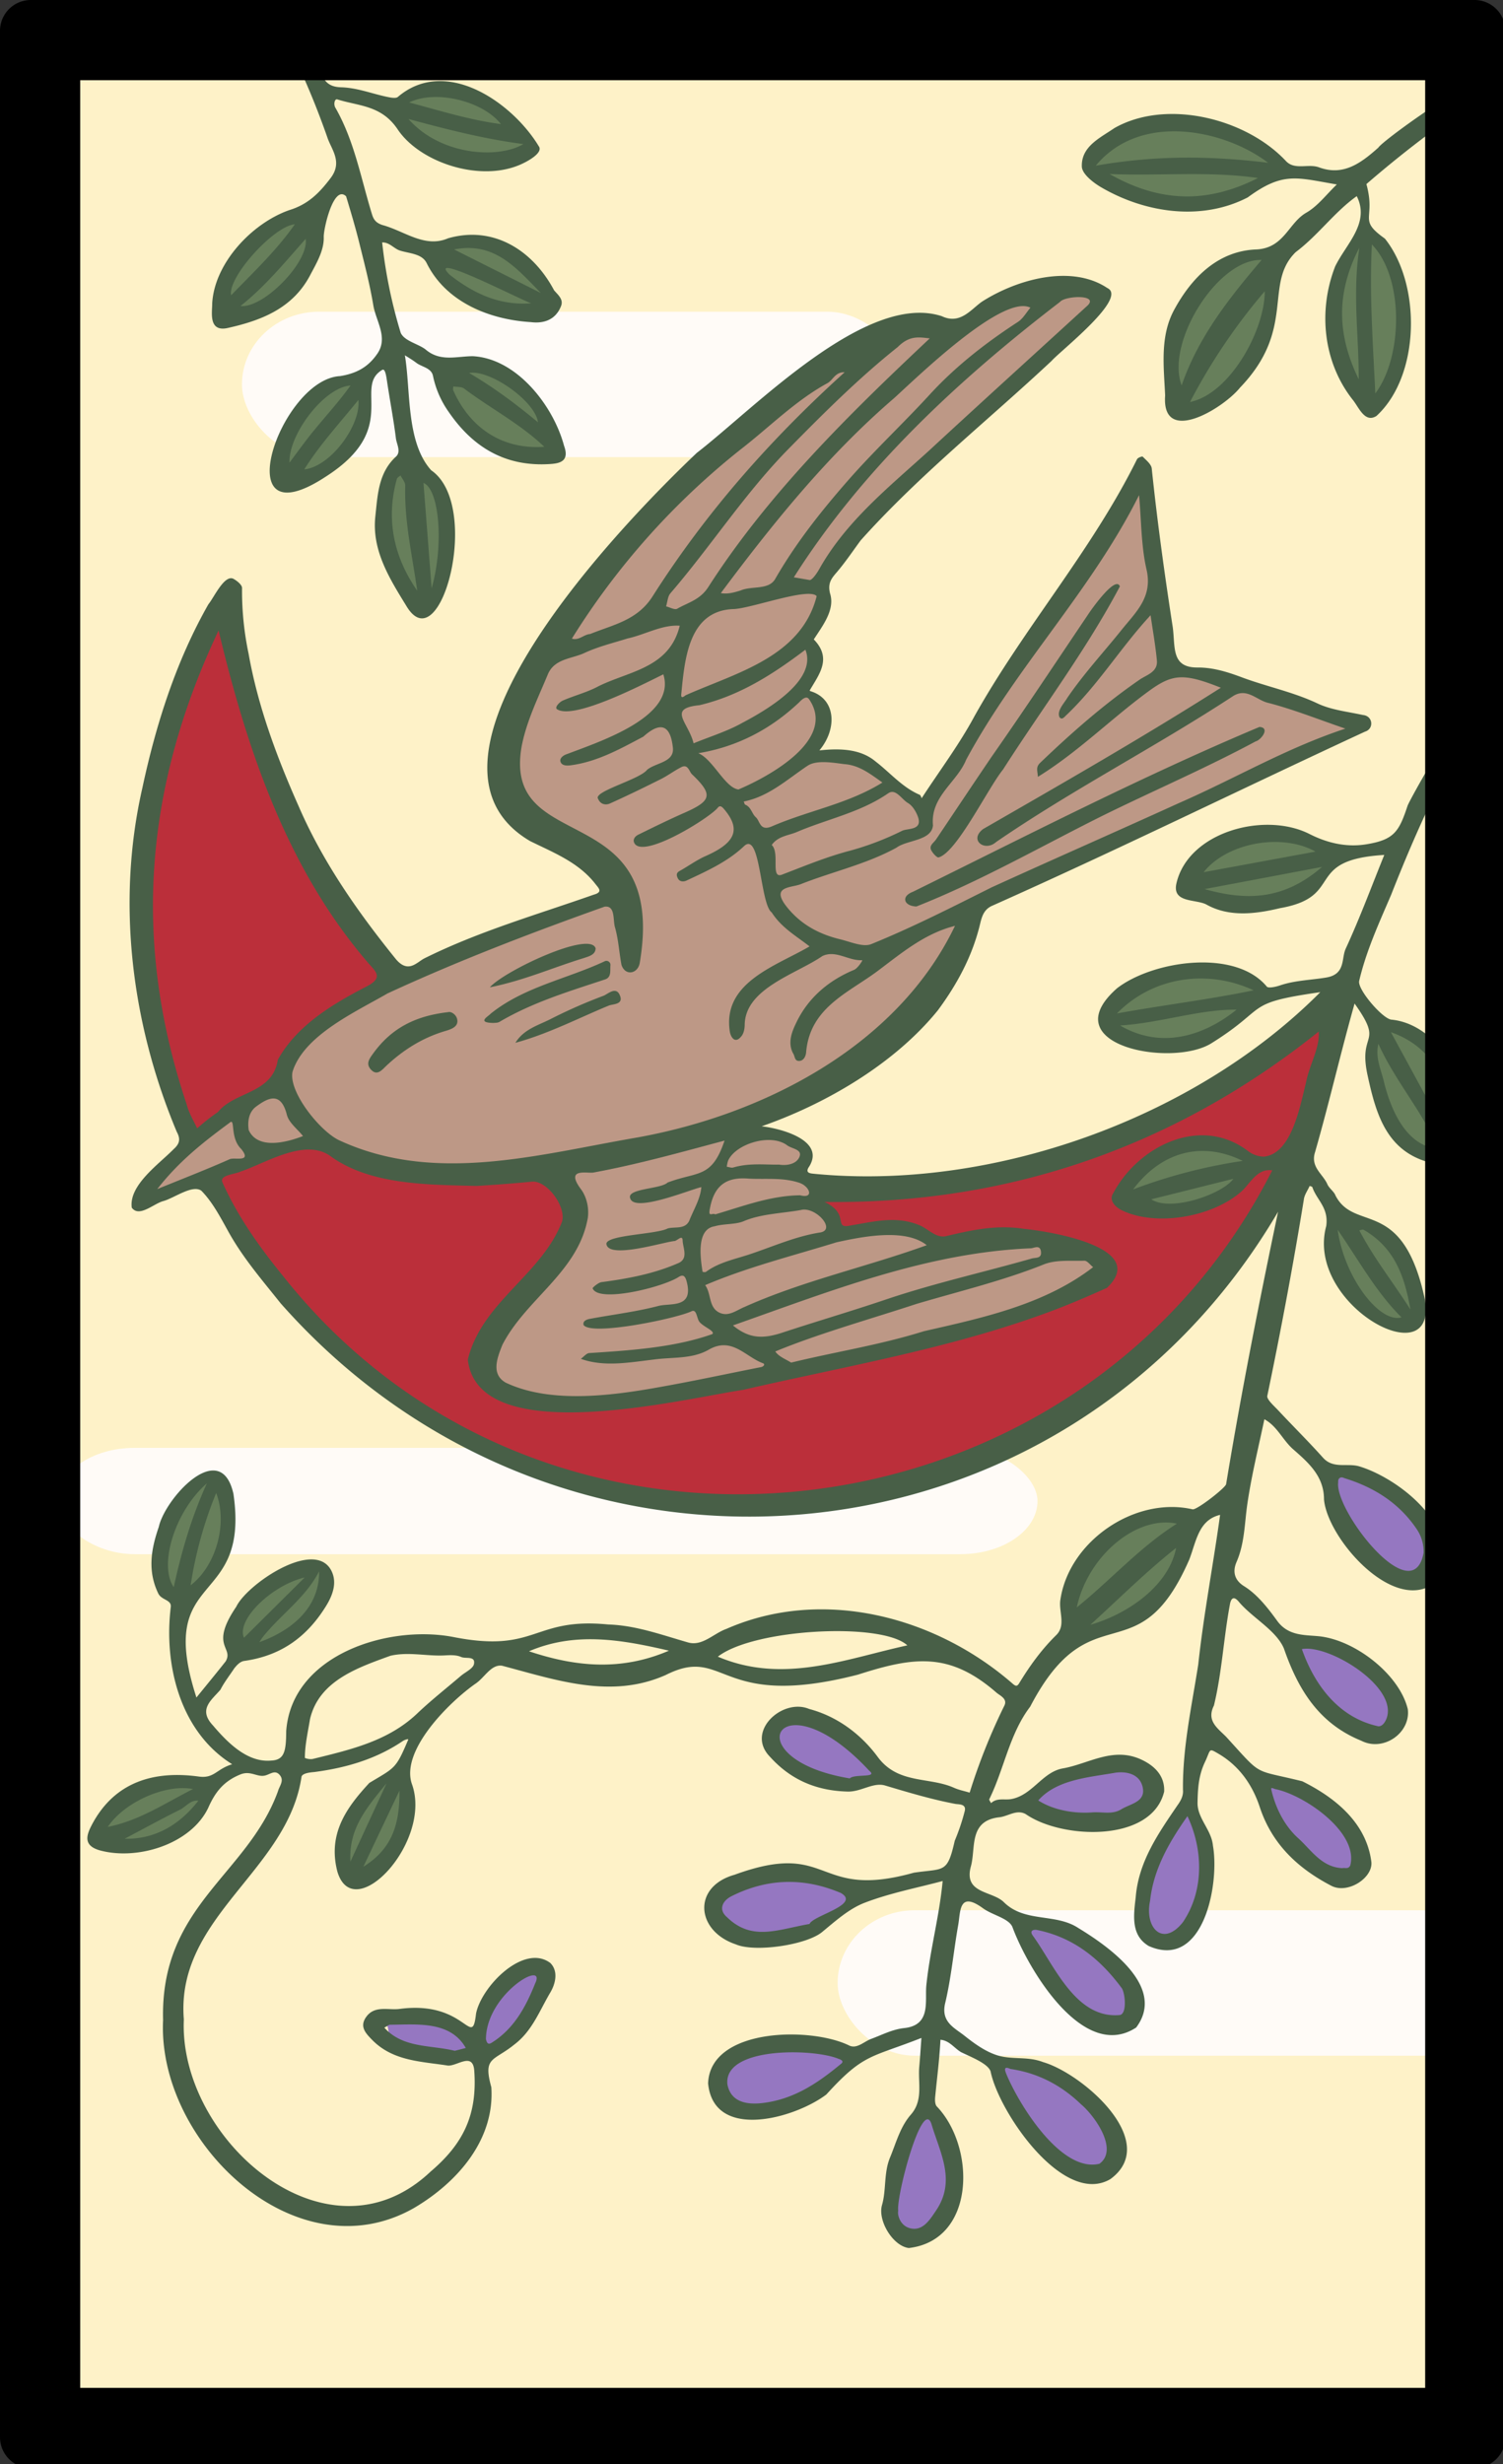 <svg xmlns="http://www.w3.org/2000/svg" width="976" height="1600" viewBox="0 0 258.233 423.333"><rect x="0" y="0" width="258.233" height="423.333" fill="#333333" stroke="none"/><defs><clipPath id="a"><path d="M960 22v1556a6 6 0 0 1-6 6H22a6 6 0 0 1-6-6V22a6 6 0 0 1 6-6h932a6 6 0 0 1 6 6z" style="fill:none"/></clipPath></defs><g transform="translate(-13.758 489.101)"><path d="M960 22v1556a6 6 0 0 1-6 6H22a6 6 0 0 1-6-6V22a6 6 0 0 1 6-6h932a6 6 0 0 1 6 6z" style="fill:#f4f3ef" transform="translate(13.758 -489.101) scale(.265)" data-name="Paper Backing"/><rect style="fill:#fef2c8;fill-opacity:1;stroke-width:4.365;stroke-linejoin:round;paint-order:markers fill stroke" width="258.233" height="423.333" x="13.758" y="-489.101" rx="6.615" ry="6.615"/><rect style="fill:#fffbf7;fill-opacity:1;stroke-width:2.502;stroke-linejoin:round;paint-order:markers fill stroke" width="113.769" height="24.985" x="55.33" y="-435.55" rx="13.229" ry="13.229"/><rect style="fill:#fffbf7;fill-opacity:1;stroke-width:2.502;stroke-linejoin:round;paint-order:markers fill stroke" width="113.769" height="24.985" x="157.673" y="-160.933" rx="13.229" ry="13.229"/><rect style="fill:#fffbf7;fill-opacity:1;stroke-width:2.602;stroke-linejoin:round;paint-order:markers fill stroke" width="168.365" height="18.265" x="23.65" y="-240.37" rx="13.229" ry="13.229"/><g clip-path="url(#a)" transform="translate(13.758 -489.101) scale(.265)" data-name="Wikipedia Cropped"><path d="M464.09 973.3c-83.29-.8-161.25-35.26-223.74-83.86-19.84-14.68-127.83-119.93-89.92-132.5 19.45-5.18 46.78-25.66 67.11-10 24.37 17.14 61.28 17.07 91 17.82 23.94-2 61.73-10.32 59.53 28.35-31.12 58-122.33 113.65 8.43 118.49 45.78 1.8 509.33-86.19 274.32-112-59 13.9-48.79-12.54-97.57-1.4-8.89 3.71-10.93-3.51-14.8-11.66-10.45-4.17-9.55-13.6 2.67-11.28 120.18 7.41 235.798-68.686 326.578-120.826-32.07 181.9-219.648 325.416-403.648 318.886zM780.44 740c-8.82-.21-20.51 3.51-31.22 9.07-93.02 75.58 145.09 15.31 31.22-9.07zm-652.62-4.53C77 641.25 88.66 504.54 136.75 413c0-5 5.06-13.06 8.85-5.2 10.5 48.25 32.15 113.78 56.89 156.92 10.11 18.11 22.72 39.09 39.67 57.38 10.27 7.89 5.27 18.42-3.6 21.37-25.21 13.14-43.56 25.71-54.56 44.75-6.71 26.62-35.86 25.42-50.77 43.93-.75.47-3.63 3.6-5.41 3.29z" style="fill:#bb2f3a;fill-opacity:1"/><path d="M235.58 1214.13c-29.64-8.71-.59-45.46 12-60.67 30.77-1.57 10.97 53.93-12 60.67zM84 1196.06c-9.9.24-3.95-6.53-17.42-9.52 2.31-19.3 46.36-40.45 62.48-27.28 9.37 20.83-24.45 34.98-45.06 36.8zm84.23-127.49c-37.16-6.9 6.25-46.38 28.41-49.82 5.32 1.5 12-9.52 14.3-.2-.45 28.51-20.77 42.62-42.72 50.02zm538.71-11.32c-32.17-23.3 16.91-75.38 48.93-74.31 11.84-.34 13 3.5 7.17 12.61 11.58 28.37-29.67 54.64-56.11 61.7zm-594.28-24.33c-19.91-13.38 2-71.17 23.84-74.47 22.67 20.55 7.5 74.08-23.85 74.47zm793.27-174.55c-20.58-1.2-47.88-44.84-40.06-64.79 11 2.7 5.83 3.92 17.71-.48 20.09 6.11 51.42 57.69 22.35 65.27zm-147.46-74c-13.22 1-16.15-9.31-27-10.85 8.93-30.3 50.54-38.47 76-24.47a4 4 0 0 1-.3 7.31c-5.9 16.69-25.01 27.39-48.7 27.96zm171.72-35.38c-28.56-3.35-58.44-74.72-27.12-83.58C936.7 677 946.46 709 946 738.3a4.32 4.32 0 0 1-4 3.32c-5.87-.17-5.45 8.57-11.81 7.32zm-174.86-72c-67.86-4.06-19-49 22-46.13 8.64.8 47.22.49 36.51 15-4.11.9-9.2 2.79-8.2 8-7.17 13.35-29.36 21.86-50.31 23.04zm54.32-92c-8.07-1.43-27.19.93-32.63-8.69 3.47-4.78-2.12-8.86.2-13.25 14.19-22.36 83.48-34.86 82.55 2-15.44 13.32-31.83 19.83-50.12 19.83zm-539.14-198c-21.25-21.72-27.3-57.42-13.57-81.7 8.62-3.83 5.28 9.43 19.09 4.16 15.97 7.08 20.97 79.25-5.52 77.44zm-71.44-78.41c-37-7 4.71-58.49 26.55-63 26.18 13.95-2.62 57.58-26.55 62.9zm152.33-14.2c-27.5-.32-62.31-18.63-60-46.92 3.49-1.48 8.59-1.11 8.88-6.32 7.75-9.36 22.89 1.38 34.68 8.84 17.29 11.51 15.78 20.79 18.34 33.71 4.63 3.38 4.76 10.31-1.9 10.59zm421.94-29.37c-34.17-17.41 5.66-101.87 44.78-100.52 10.72 3.19-4.48 10.5-1.66 16.46 22.54 22.86-16.56 75.24-43.12 83.96zm118.32-5.84c-9.07-4.11 2.1-5.29-14.32-11.48-13.6-29-20.35-77.81 10.67-92.85 29.99 16.65 26.61 84.94 3.65 104.23zM157.12 202.4c-31-10.91 14.21-57.59 33.62-61.07 29.59 18.02-11.24 59.44-33.62 61.07zM339 200.83c-21.92-1.36-41.17-9-53.93-24.72 7.66-37.94 48.33-13.05 65.79 8.21 7.89 5.54.81 8.4-2.48 13.32-1.24 3.97-6.23 2.93-9.38 3.19zm430.7-69.49c-17.89-.53-56.09-8.3-62.3-26.49 41.25-59.79 196.3 11.61 62.25 26.49zm-454-28.6c-21.05 0-41.15-8.57-53.77-22.94-8.93-37.18 67.5-20.11 67.68 6.17 28.32 7.93 4.27 16.88-13.99 16.77z" style="fill:#677f5b;fill-opacity:1"/><path d="M592.77 1448.8c-30.66-2.08-4.81-72.93 8.59-79.44 19.03 16.04 24.8 71.29-8.59 79.44zm114.26-41c-18.52 1.5-72.24-59-54.35-71.28 26.18-1.83 100.57 52.71 54.32 71.26zm-217.74-40.16c-29.05-.25-27.13-31.76-5.52-36.17 12.55-6.41 74.8-11.07 63.33 10.12-15.18 12.75-34.94 25.66-57.81 26.03zm-194.47-34.14c-16-4.64-41.57.17-43.41-19.7-7.31-2.1-5.45-3.14 1.62-5.23 31.47-7.65 55.44 22.42 58.51 8.14-1.82-16.61 40.89-60.28 39.44-29.78-6.46 13.1-16.9 41.38-37.07 41.12-4.56-3.49-7.57 1.41-11 3.47-.6.09-6.61 1.9-8.09 1.98zm426.55-22.33c-28.11-5.87-48.49-37-56-61 18.48-16.03 98.43 47.39 56 61zm33.32-53.55c-32.13-10.15-1.34-70.09 15.15-84.29 19.35 18.19 15.55 78.57-15.15 84.29zm-260.17-.84c-55.78-9.52-21.47-43.54 17.11-40.84 16.71-1.93 62.82 12.32 27.12 27.28-13.75 9.25-28.48 11.63-44.23 13.56zM870.15 1215c-25.17-6-48.28-32.3-49-58.19 18.46-9.3 84.85 46.19 49 58.19zM703 1179.19c-88.25-4.38 30.93-58.79 42-20.74 1.4 19.55-28 21.1-42 20.74zm-152-22.33c-24.81 1.55-74.23-32.61-34.32-43 17.42.92 80.63 42.14 34.32 43zM893.55 1123c-30.08-6.45-39.8-26-51.71-46.83-8.38-39.76 97.06 31.19 51.71 46.83zm19.21-100.69c-27-9.1-54.18-43-46.61-67.55 29.1-3.76 88.44 51.24 46.61 67.59z" style="fill:#9577c1;fill-opacity:1"/><path d="M389.47 908.43c-141.57 2.24-33.34-57.27-12.31-119.43 3.27-11.47-10.71-18.74-7.62-28.7 3.16-4.24-.74-10.47-5.86-9.5-47 7.63-104 13.89-145.87-8.12-18.42-17.2-24.64 9.13-49.08 1.2-4.24-.25-6.08 4.22-6.52 7.77-16.53 7.08-40.3 14.41-58.74 22.92-19.46-6.95 36.59-43.32 43-49.89 20.45-3.1 10-14.29 37.71-18.11 1.12-16.36 8.7-31.73 23.37-40.17 57.06-40 121.36-59.4 185.32-82.65 6.32 1.39 17.24 13.44 17.69-1-30.57-72.7-116.26-31.28-59.14-147 1.82-7.82 11.5-9.07 16.09-15.07-.76-17.41 16.84-31.52 25.63-46.52 38.33-49.16 87.63-93.35 141.14-129.19 5-6 12.54-10.43 20.46-4.33 14.49-4.89 24.12-25.31 39.68-25.87 9.82-.59 10.22 2.22 16.06 7 18.09-5.82 31.18-22.69 49.09-28.26 29.28 10 13.35-1.49 37.73-4.88 33.57.93-8.76 28.22-17.37 37.79-.09-.1-142.79 119.3-147.64 157.18 6.83 12.91-18 25.41-6.39 36.15 1.17 2.5 3.14 4.44 1.9 9.08-15.15 20.89 12.46 23.73 3.86 44.77-3.39 5.18-9.39 15.29.86 16.47 51.9-4.07 57.59 58.92 81 14.78 34.94-62.23 81.57-113.38 117.1-177.78 15.77-39 18.07 53.46 15.42 61.3 6.48 12.09 4.87 47.66 14.09 47.26 37.53 2.18 75.62 21.76 113.46 32.94 14.25 7.95-43.11 21.53-48.43 28-66.27 31.87-134.75 60.31-200.78 92.33-4.42 23.27-18.51 46.62-39.83 68.29-27.39 27.49-72.45 53.62-111.29 68.46-7.95 3.21-1.66 13.91 4.74 14.24 6.55-1.82 13.69-5.33 20.56-4.87 8.68 0 28.06 7.76 23.58 16.23-1.07 2.93-4.34 4.94-3.45 8.42 2.23 5.92 12.36 8.28 9.46 16-1.67 8.63 11.2 9.87 11.43 19.36 10.35 13.85 48.94-9.4 64.46 9.7 1.07 3.8 2.85 8.53 7.83 7.52 17.65-3.44 38.92-5.17 60.4-7.74 13.6 6.64 1.16 11 26.71 8.84 52.6 14-82.77 52.25-99 53.51-31 6.06-65.4 22.78-95.92 17-33.76 16-76.55 19.52-114.63 24.58z" style="fill:#bd9886;fill-opacity:1"/><path class="cls-8" d="M318.08 657.18c21.53-17.37 49.33-22.5 73.77-33.92a2.62 2.62 0 0 1 3.94 2.36c-.39 3.28.9 7.86-3.5 9.32-23.38 7.74-47 14.85-68.42 27.49-1.31.77-3.18.6-4 .73-11.25-.23-3.05-4.36-1.79-5.98zm38.81 3.49c-8 4.06-17.35 6.56-22.72 15.35 21.36-5.83 40.59-15.89 60.52-24.12 2.45-1 9.17-.65 7.49-5.85-2.38-7.37-8-1.61-11-.48a332.69 332.69 0 0 0-34.29 15.1zm-106.57 30.4c10.8-10.13 22.84-17.85 37.11-22.31 3.48-1.09 9.22-2.34 9.12-6.84-.09-4.16-4.24-6.36-5.88-5.78-22.18 2.48-37.25 11-48.6 26.62-2.65 3.63-5 6.76-1.66 10.53 4.08 4.56 7.36.18 9.91-2.22zM971.08 55.71a742.71 742.71 0 0 0-85.18 63.63c6.34 23.13-5.95 22.6 12 35.35 23.77 29.82 22.86 88.93-5.44 114.94-7.53 4.88-11.46-5.55-15.28-10.29-19.26-24.26-22.78-57.73-11.54-86.6 7-14.53 22.81-28.08 14-45.58-14.5 10.3-25.11 25.45-39.55 36.26-21.08 20.63.58 49.67-36.1 87.84-10.92 13.59-51 37.9-48.58 5.11-.84-18.66-3.48-38.2 5.8-55.42 11.36-21 28.39-38.22 53.13-39.23 18.25-.75 20.9-17.12 32.58-23.83 7.54-4.33 13.17-12 19.81-18.31-26.1-4.4-34.79-8.47-57.75 8.38-29.74 15.42-65.85 10.16-94.1-6-5.58-3.1-13.28-9-13.47-13.91-.49-13.13 11.83-18.64 21.08-25 33.61-19.15 85.26-6.43 111.23 21.34 5.76 6.16 14.56 1.46 21.62 4.15 15.52 5.63 26.79-2.56 38.31-12.85 3.74-5.97 95.66-71.32 77.43-39.98zm-155.46 59.68c-32.69-4.63-63.51-1.2-96.22-2.58 32.32 18.38 63.07 19.42 96.22 2.58zm6.54-9.87c-27.57-21.06-82.43-33.47-111.73 1.88 38.35-6.64 72.85-6.56 111.73-1.88zm-4.19 63c-28.31-1-62.43 53.6-51.85 81.35 10.69-31.11 30.53-56.39 51.88-81.38zm2 20.31a382.89 382.89 0 0 0-48.42 71.76c25.67-5.15 48.5-46.31 48.45-71.79zm61.34-28.26c-15.73 30.64-13.93 57.35-.4 85.3.19-27.98-4.18-54.65.43-85.33zm10.32 94.53c17.76-23.3 19-74.83-2.17-96.61-1.71 32.73.76 64.45 2.2 96.58zM378.8 621c3.13-1.08 7.3-2.1 7.37-6.24-3.71-11.67-59.55 14.88-68.58 25.29 22.41-4.52 39.88-12.48 61.21-19.05zm215.27-33.32c41.22-16.25 80.17-38.59 119.86-58.41 33.3-16.46 67.53-31.11 100.27-48.7 3.31-.78 9.59-8.85 2.36-9.31-76.41 32.14-150.35 70.24-224.71 106.88-7.93 3.02-5.76 9.19 2.22 9.51zm-456.49-391c1.47-26.16 25.85-52 49.91-60.44 12.21-3.73 19.52-11.09 26.9-20.85 7.81-10.33.67-18.2-2-25.89-9.39-26.8-20.65-52.88-34.9-77.5-1.63-2.8.07-6 1.73-6.22 12.47-2.9 24.43 33 29.42 42.62 2.69 6.6 7.36 8 12.41 8.18 11.22.3 21.33 4.7 32 6.62 1.61.28 4 .49 4.94-.4 31.19-26.57 74.32 3.83 91.32 32 3.05 4.11-6.77 9.72-12.45 12.12-26.35 11.16-64.75-1.74-79-23-10.58-15.84-25.27-15.05-39.23-19.51-1.68-.4-2.46 3.13-1.24 5.32C229.8 91.32 234 115.69 241.2 139c1.2 3.89 3 5.64 6.84 6.91 14.2 3.84 27.42 15.1 42.49 8.56 29.4-8.42 54.87 7.7 68.7 33.71 2.52 3 6.22 5.8 4.54 10.17-3.41 8.86-11 11.54-19.55 10.48-26.65-1.63-54.93-12.76-67.56-38.19-3-6.21-11-6.23-17.29-8.18-4-1.25-6.81-5.47-11.6-5.29a319.52 319.52 0 0 0 12 58.51c2.37 5.62 12.23 7.36 16.68 11.32 9.45 7.63 19.95 3.9 30.14 3.91 28.57 1.54 52.23 32.26 59.1 58.05 3.78 10.22-3 11.45-8.84 11.85-28.49 1.94-49.77-10.2-65.87-33.66a62.23 62.23 0 0 1-10.25-23.45c-1.07-5.28-7.22-5.72-10.91-8.56-2.64-2-5.58-3.68-7.32-4.82 3.85 22.63.66 56.3 17.06 74.55 33.23 22.85 5.92 125.42-16.2 87.78-11-17.87-22.42-36.15-20-58 1.47-13.34 1.84-28.05 13.33-38.59 3.52-3.23.49-8 0-11.85-1.53-12.27-3.87-24.43-5.71-36.66-.47-3.13-1.17-8.94-3.16-7.76-19.05 11.29 12.19 37.95-36.53 69.16-65.88 43.37-29.72-63.12 9.19-65.13 11.62-1.85 18.7-6.56 24.18-14.55 7.16-10.41-.89-21-2.63-31.37-2.29-13.74-5.84-27.28-9.19-40.82-2.49-10-5.46-19.92-8.44-29.8-8.2-8-14.81 21.73-14.5 26.56.19 8.65-4.7 16.75-8.86 24.64-11.33 21.5-31.69 29.27-53.17 34.1-13.06 3.03-10.21-10.43-10.29-15.97zm65.58 82.89c8-9.9 16.72-19.25 24.1-29.66-17.2 1.16-40.35 32-39.55 50 5.29-7.12 10.23-13.91 15.45-20.41zm29.18-20.28c-12.16 15.06-24.87 28.8-35.08 45 17.44-1.83 36.99-29.29 35.08-45.07zm42.22 53.85c1.73 22.27 3.47 44.68 5.29 68.27 8.07-28.41 4.92-64.3-5.29-68.34zm29.69-71.3c16.05 9.46 30.2 20 44.53 31.92-1.59-13.45-30.9-34.27-44.53-31.99zM293.84 253c10.49 23.55 30.8 38.59 59.05 36.66-15.22-14.67-35.06-25-52.08-37.83-1.77-1.21-4.57-.91-6.89-1.31-.04.78-.38 1.75-.08 2.48zm-34.2 55.2c-.82.78-2.19 1.47-2.36 2.37-7.11 25.54-2.3 50.09 13.23 72.37-3.31-23.53-8.4-44.62-7.78-68.17.06-2.21-2.01-4.43-3.09-6.62zm34.85-146.44 56.15 28.18c-16.51-17.02-30.43-33.26-56.15-28.23zm-3.11 16.21c15.25 12 32.15 20.29 53.1 18.64-4.25-.91-68.89-34.43-53.1-18.69zm-26-111.51c20.12 5.34 39.33 11.4 59.4 14-11.72-15-42.33-22.46-59.44-14.05zm-.49 10.75c20.61 23.45 57.89 26 74.46 16.2-24.64-3.21-48.16-9.13-74.5-16.25zm-66.7 77.64c-13.5 15.19-26.2 30.79-42.27 43.53 15.08 1.62 44.69-28.87 42.23-43.58zm-48.31 36.55c14.39-14.91 29.29-28.85 41.27-46-13.73 1.17-43.61 34.41-41.31 45.95zm811 268.82c-24.3 37.55-42.65 78.48-59 120-7.81 18.2-16.13 36.27-20.66 55.69-1.29 5.5 15.56 25.07 21.15 25.12 35.62 3.71 59.61 56.2 46.86 89.65-5 12.38-13.85 4.9-20 3.51-29.49-6.6-36.8-30.68-42.32-56-7-30.38 11-19.94-8.67-47.62-9.48 33.6-16.26 63.67-25.58 96.17-3.26 9.86 5 14.2 7.95 21 1.19 2.72 4.32 4.65 5.31 7.4 12.54 23.89 42.82.75 57.45 65.12 11.61 53.81-77.57 6.43-63.51-45.45 1.7-12-6.19-16.86-9-25.2-.14-.42-1.15-.55-1.75-.81-1.31 3-3.5 5.91-3.79 9-6.92 42.51-14.84 84.63-23.64 126.95-.69 2.3 4.3 6.6 7.08 9.58 9.61 10.29 19.64 20.18 29 30.65 6.67 7.45 15.72 3.3 23.51 5.62 20.7 6.19 53.53 29.2 54.78 55.84.4 8.41-.68 18.11-10.06 22.33-26.84 12.67-65.59-32.89-67.58-56.8 0-15-10.08-23.76-20-32.45-6.82-6-10.35-15-18.65-19.45-3.83 18.26-8.35 36.4-11.06 55-1.81 12.44-1.7 25.39-7 37.54-1.86 4.31-2.87 10.84 4.91 15.68 8.54 5.3 15.37 14.07 21.43 22.43 7.08 9.78 17.42 9.11 26.89 10 23.59 2.33 52.4 24.77 57.8 47.26 2 15.39-15.8 27.88-30.17 20.48-27.45-11.17-40.9-33.11-50.17-59.87-5-11.68-20.35-19.8-28.91-29.87-4.17-5.2-5.62-1.6-6.16 1.86-4 21.53-5.11 43.9-10.27 65.08-5 9.89 2.34 14.62 7.89 20.23 24.2 26.49 16.64 20.71 49.42 28.87 19.65 9.79 41.31 25.8 44.73 52.06 1.36 10.41-15.18 21.26-25.89 15.7-21.5-11.18-38.45-26.86-46.42-51-4.71-14.29-13.16-26.58-26.64-34.53-6.85-4-4.93-3.08-9 5.49-4.13 8.75-4.55 17.34-4.72 26.09-.2 10.24 9.06 17.58 10 28 4.35 25-6.2 80.57-41.59 65-11.48-6.77-10-19.22-8.5-31.5 1.77-23 14.51-41.29 27-59.63 2.16-3 4-6.22 3.64-10.16-.28-27.52 5.71-54.26 9.91-81.23 3.5-32.46 9.73-64.78 14.17-97-14.06 3.29-15.48 17.39-20 29-33.4 76.46-63.55 19.44-103.14 95.34-13.45 17.63-16.83 40.3-26.49 59.94-.27.55.73 1.72 1.14 2.6 3.77-3.67 8.79-1.84 13.13-2.65 13.79-2.59 20.15-17.55 33.39-19.87 16.73-2.94 32.44-14.22 50.77-5.78 9.44 4.35 15.42 11.2 14.92 20.87-8.18 33.23-66.34 30.81-89.67 14.58-5.91-3.36-11.45 1.39-17.21 2-20 2.24-15.12 19.89-18.4 31.77-4.95 17.93 13.77 15.77 21.34 23.26 13.57 13.44 33.44 7 48.21 16.71 19.91 12.1 57.31 38.31 37.59 64.56-34.34 22.56-70.24-38.12-80.22-65.13-2.33-5.69-12.92-7.67-19.1-12.18-15.78-11.51-14.51 2.26-16.05 10.81-3 16.83-4.48 34-8.43 50.58-3 12.38 6 16.08 12.56 21.3 6.56 5.22 13.87 10.46 21.71 12.79 9.25 2.75 19.49.44 29.11 4.23 25.55 7.32 76.74 51.68 43.71 75.87-30.48 17.92-72.4-43.55-77.65-69.75-1.65-5.18-12.82-9.42-19.23-12.58-4.44-2.67-7.54-7.53-13.29-8-.65 12.47-2.25 24.87-3.46 37.29-.16 2-.08 4.68 1.09 5.93 25.23 26.3 25.33 86.67-18.15 91.79-10.38-1.3-20.28-17.8-17.38-27.86 2.84-9.86 1.07-20.81 5.16-30.71 4-9.62 6.58-20 13.62-28 8.14-9.36 4.4-20.62 5.38-31.12.57-6 .91-12.07 1.38-18.5-32.95 13-37.27 9.89-61.65 36.68-20.56 15.54-73 30.22-76.65-7.22 1.33-36.16 66.92-36.81 91.65-24.47 5 2.2 9.46-2.69 14.12-4.39 7-2.56 13.54-6.14 21.4-7 17.37-1.85 13.42-17.11 14.29-27.34 2.32-23 8.48-45 10.62-68-16.64 4.46-34.22 7.8-50.66 14.13-10.14 3.91-18.92 11.89-27.56 19-10.29 8.41-43.67 13.28-55.92 7.92-25.9-8.7-28.24-37.4-.78-45.11 63.3-23.1 51.61 16.73 116.29-1.34 19.75-2.9 21.63.63 26.46-20.67a138.86 138.86 0 0 0 6.47-19.2c1.26-4.88-4.07-4.33-6.09-4.71-15.47-2.92-30.45-7.44-45.52-11.92-7.68-2.29-15.54 4.14-24.22 3.93-20.22-.51-36.87-7.51-50.41-22.54-16.14-16.41 8.1-38.35 25.43-31 18.26 4.84 33.63 16.45 44.42 31.09 13.15 17.83 33.32 12.77 49.46 20 3.13 1.4 6.59 2.07 10.13 3.14a390.4 390.4 0 0 1 22.54-56.47c2.12-4.34-2.84-6.43-5-8.22-30.55-26.68-53.62-23.47-89.92-11.82-91.16 23.48-85.42-19.52-124.63.23-35.53 15.82-70.92 3.27-106.18-6-7-1-11.18 7.48-16.85 11.41-16.89 11.7-48.83 43.15-41.68 65 13.91 37.4-37.79 92.81-48.26 56.9-6.21-24.34 5.85-41.25 20.77-57.33 16.77-10.11 17.12-8.93 25.19-28 .38-.79-2.21 0-3.41.79-17.4 11.8-36.86 17.43-57.33 20.14-2.52.24-7.39.61-8.39 2.87-8.94 61.37-81.72 90.89-76.33 157.5-3.48 77.42 92.77 162.28 160 98.66 21.68-18.43 30.35-37.37 28.28-65.66-1.08-12.18-11.57-2.2-17.41-3.11-17.3-2.69-35.41-2.83-48.94-16.76-4.18-4.3-8-8.42-3.88-14.46 5.45-8 14.39-4.53 21.66-5.44 43.46-5.86 47 26.82 49.75 3 3.45-17.55 30.88-45.63 48.11-32.83 5.45 5.37 3.33 13.68 0 19.22-6.89 11.63-11.74 24.9-23.06 33.49-13.71 11.23-20.68 7.86-15.15 27.88 2.31 34.35-22.39 62-50.32 78.39-76.64 43.34-166.34-43.23-162.49-121.86-2-74.35 54.7-94 74.51-148.5.82-3.16 4.07-6.58 1.35-10.15-3.05-4-6.23-.87-9.61 0-5.21 1.39-9.4-3.41-16.15-.66-10.92 4.44-16.36 11.54-20.78 21.52-11.14 23.62-45.87 34.41-70.34 27.69-10.72-3.04-8.72-9.54-5.55-15.83 14.77-28.77 40.78-36 69.77-32 10 1.35 11.25-4.85 21.6-8-33.82-21.06-44.48-64.41-39.79-102.15.33-4.55-6-4.22-8.1-8.48-7.14-14.72-4.68-28.79.29-43.19 4.11-18.7 40.19-58.32 48.42-21.43 10.87 75.15-51.17 48.05-24 132 6.42-7.93 12.8-15.64 19-23.5 5.29-9.33-10.7-9.59 6.86-35.42 6.69-14.14 49.3-43.49 61.07-24.29 4.67 7.83 1.69 16.45-2.82 23.77-12.25 19.9-29 32.34-53.16 35.72-2.35.33-4.47 2.29-6.49 4.91-2.83 4.29-6.73 9.36-8.87 13.71-5.81 6.81-14.66 12.74-4.94 23.13 9.37 11 22.27 24.27 37.78 22.85 8.47-.39 9.71-5.68 9.77-19.1 3.58-49.34 65.7-69.07 108.09-61.06 54.58 10.88 51.56-12.9 100.72-8.06 18 .56 34.68 6.77 51.75 11.64 9.24 2.64 16.5-5.83 24.82-8.78 62.34-27.36 135.56-8.16 185.7 35.59 2 1.75 2.91 1.66 4.17-.41 6.85-11.26 14.48-21.83 24-31.17 6.51-6.42 1.4-15.34 2.72-23.12 5.73-37.94 48.48-67 85.77-58.39 3.08.21 21.28-14 21.65-16.34 9.75-59.06 21.44-118.28 33.69-176.59-140 238.3-465.23 264.82-646.68 59.36-12-15.08-24.59-29.58-34.06-46.78-5-9-10.09-18.81-17.31-26.18-5.77-4.25-17.63 4.77-24.76 6.7-6.23 1.67-15.59 10.81-20.39 4.27-2-14.7 17.81-28.38 27.11-37.92 4.4-3.91 4.33-7 2-11.4-29.19-69.7-39.2-148.32-22.32-222.44 8.87-41.51 21.84-82.42 42.92-119.47 3.43-4.05 10.24-19.23 16.09-16.51 2.38 1.28 5.71 3.94 5.69 6a196.84 196.84 0 0 0 4.23 42.53c6 34 18.29 67.05 32.27 98.5 15.64 36.32 38.43 68.91 63.35 99.71 7.88 9.18 13.24 2.09 18.2-.55C310.15 603.83 348 593 384.92 580c6.38-1.75 3-4.4 1-7.08-10.94-14-27.1-20.19-42.28-27.69C254.2 492.51 406 336.94 451.81 293.55c37.47-28.9 109.87-104.61 158.84-88.56 11.92 5.62 18.82-4.4 26-9.43 22.54-14.42 57.86-24.43 81.27-8.85 13.68 6.41-30.68 40.95-36.11 47.23-41.45 38.83-86 74.12-123.81 116.4-5.07 6.88-10 14.26-15.72 20.91-3.07 3.61-5.85 6.8-4.07 13.62 3.25 10.63-5 20.92-10.59 29.65 12.06 12.42 3.33 22.71-2.81 33.35 17.36 4.78 18.19 24.61 6.43 38.6 13-1.39 26.56-1.13 36.43 7.18 9.44 7.24 17.21 16.69 28.56 21.58.78.34 1.07 1.78 1.32 2.24 11.49-17.66 24.28-34.64 34.23-53.15 32.22-57.58 76.11-107.4 105.42-166.64.55-1 3.32-2 3.67-1.64 2.24 2.3 5.45 4.78 5.85 7.56 3.59 34.48 8.35 68.84 13.65 103.13 1.7 13.14-1.11 26.26 16.4 26 10.12 0 19.59 3.07 28.61 6.45 16.13 6 33.12 9.41 48.87 16.87 9 4.25 19.49 5.28 29.38 7.47 6.56.54 7.36 9 1.32 10.81-80.73 37.39-160.51 76.67-241.79 112.9-5.63 2.51-6.73 7.7-7.82 12.15-5 20.62-14.82 38.73-27.3 55.61-28 34.55-72.38 60.58-114.23 75.16 12.37 1.36 41.19 8.94 30.94 25.91-2.83 4-.15 4.52 2.36 4.8C642.41 772.36 774.3 725.41 856 643.2c-50.29 7.18-32.84 9.53-70.52 33.08-25.39 16-103.38 1.57-61.31-35.56 22.9-17.8 76.46-26.05 97.13-1.17 1 1.32 6.27.07 8.5-.71 9.74-3.33 20-3.46 30-5.13 12.79-2.12 9.73-12.31 12.69-18.71 9.28-20.14 17-41 25-60.77-53 3.18-24.93 27-67.54 34.49-15.83 3.79-32.88 5.94-47.6-2.24-6.89-3.82-22.75-.81-19.56-14.06 7.88-33.29 57.33-46.55 86.41-31.66 12.31 6.21 24.68 8.6 37 6.51 17.83-2.94 20.92-8.37 26.42-25 2.15-5.63 52.73-96.11 48.26-62.1zM780.36 565.43l72.53-13.36c-21.61-12.14-57.19-5.98-72.53 13.36zm76.79-3.43L781 576.37c28 7.94 51.8 6.7 76.15-14.37zm-55.39 92.54c-24.65-.21-48.63 8.47-75.53 10.27 26.99 15.77 54.77 6.45 75.53-10.3zm11-12.55c-28.78-13.49-64.53-9.55-88.62 15 30.36-5.5 58.86-8.87 88.63-14.99zm-641.58 418.26a33.61 33.61 0 0 0-3 4.32c19.8-7.13 39-21.56 38.71-45.9-8.75 16.94-23.8 27.13-35.71 41.58zm-13 1.47c12.68-12.58 25.08-24.9 39.35-39.08-21.11 4.95-44.53 27.36-39.34 39.08zm-34.59-34c16.59-12.76 24.14-40.08 16.57-59.85a259.47 259.47 0 0 0-16.56 59.86zm-10.95 1.19c5-22.84 11.23-44.59 21.45-67.26-20.52 17.82-31.43 52.76-21.44 67.27zm12.44 130.89c-17.67-3.5-44.41 8.41-55.19 24.51 20.37-3.99 37-15.31 55.2-24.5zm3.51 7.54c-5.17-.59-7.92 3.87-11.86 5.82-11.73 5.84-23.18 12.1-35.88 18.84 20.48.49 36.29-9.87 47.75-24.65zM315.06 1322c.42 1.41.87 4.09 3.77 2.22 14.38-9 22-23.1 28.08-38.28 7.89-16.22-31.71 6.53-31.85 36.06zm-13.06 5.65c-10.09-17.76-31.9-15.16-48.91-15.08-1.29 0-2.6 1.25-3.9 1.91 12.19 13.46 29.91 11.11 45.68 15zM250.65 1156c-13.45 16.45-24.61 29.63-23.47 50.86zm8.3 4.91-23.37 49.23c19.57-12.14 23.53-28.95 23.42-49.24zm40.05-86.73c-3.34-1.51-7.59-1.19-11.22-1-11.47.5-23-2.48-34.65.2-21.17 7.71-46.35 16.2-52.14 41.1-1.31 8-3.39 17.22-3.31 25.15a9.59 9.59 0 0 0 5 .68c24.77-6.11 49.49-11.63 68.57-30.22 8.78-8.25 18.27-15.74 27.44-23.57 3-2.58 8.05-4.77 8.62-7.8 1.03-5.49-5.37-3.22-8.31-4.54zm134.67-4.1c-31.33-7.33-61-12.3-90.69.4 29.66 9.9 59.35 13.12 90.73-.4zm154.59-3.44c-16.54-15.21-99.63-10.81-122.84 7.33 42.39 18.03 82.87 1.4 122.88-7.33zM563.65 1148c-58.52-63.06-89-7.75-12.7 4.9 2.92-3.11 18.54-.16 12.7-4.9zm-18.91 79c-23.77-10-47.47-9.32-70.51 2.27-5.64 2.83-8.78 8.61-2.86 13.6 16.17 15.81 33 7.91 53.49 4.38 2.2-5.56 34.14-12.68 19.88-20.31zm-.81 107.81c-15.34-6.83-74.93-8.41-72.32 16.43 2.17 11.28 12.1 13.51 23.61 12 19.66-2.54 34.92-12.81 49.5-24.86.6-.52 3.41-2.12-.79-3.63zm59.86 41.76c-6-16.38-22.83 47.39-21.43 56.64-.65 2.74 1.28 9.77 7.86 11.34 8.17 1.94 12.68-5.62 16.75-11.64 13.18-19.56 2.16-37.91-3.18-56.4zm48.39-32.71c8.1 20 35.73 64.93 60.66 58.84 12.63-9.21-3.27-31.3-12-38.58-12.82-12.37-27.91-20.24-45.59-22.85-.67-.16-5.16-2.72-3.07 2.53zm17.21-89.36c14.1 19.24 27.86 54.61 56.78 51.77 4.43-1 3.45-13.18 1.3-17.15-13.91-18.9-31.22-33.11-54.91-37.92-2.56-.58-5.06.46-3.17 3.24zm3.8-87.3c9.75 6.23 23.13 8.61 35 7.73 6.25-.52 12.88 1.63 18.77-2 5.89-3.63 15.6-4.68 14-13.76-1.48-8.45-9.42-11.07-17.66-10-17.06 3.05-38.08 4.3-50.11 17.97zm89.36-163.76c-19.85 15.78-35.57 31.6-55.62 49.87 25.3-7.31 51.07-25.98 55.62-49.93zm.56-15.68c-26.13-5.62-57.78 20.75-65 54.28 22.3-17.98 40.96-39.17 65-54.34zm6.74 189.63c-11.61 16.56-22 34.13-24.22 55-3.65 17.18 8.2 30.22 21.29 13.72 13.73-20.18 13.27-46.99 2.93-68.78zm54.76-15.71c2.93 11.63 8.71 22.44 17.1 30 8.39 7.56 15.16 18.83 28.61 19.39 1.74-.43 3.82.85 5.13-1.76 5.56-21.69-30.3-45.92-48.68-49.48-2.99-1.14-2.88-1.08-2.16 1.79zm19.48-92.56c8 22.81 23.59 44.42 49.62 50 2.91.11 4.94-3.6 5.66-6.38 5.4-20.4-38.12-46.87-55.28-43.68zm23.52-108.22c-2.52 18.31 48.39 83.86 55.38 45.71a26.2 26.2 0 0 0-4.2-14.92c-11.47-17.23-27.84-27.52-47.28-33.48-2.41-1.21-4.14.16-3.9 2.63zm13.69-163.3c9.94 18.84 21 32.38 33.14 51.3-3.87-22.18-10.6-40.24-30.34-51.67-.63-.38-1.86.23-2.8.37zm-14-.29c4.11 30.32 27 60.83 41.36 56.68-16.4-16.22-27.4-36.54-41.34-56.68zm-348-12.9c-12.49 2.23-25.84 2.44-37.21 7.29-5.18 2.2-12.75 1.51-18.71 3.26-11.69 1.76-9.48 19.4-7.88 29.49a3.14 3.14 0 0 0 2.16.1c8.1-6 17.76-8 27.1-11 15.69-5.1 30.79-12.09 47.29-14.62 10.09-2.03-3.41-16.93-12.77-14.52zm155.59 26.82c-.67-4.44-4.42-2.17-6.37-2-67.6 2.75-130.17 27.79-193.32 50 10.18 8.38 18.94 9 32 4.7 22.15-7.31 44.74-13.91 66.88-21.4 31.17-10.56 63.22-17.64 94.77-26.65 2.42-.75 6.77.23 6.02-4.65zm-81 34.16c-29.64 9.76-63.44 19.22-91.22 30.73 2.17 3.35 6.9 5.06 10.26 7.22 29.29-7.13 57.49-11.4 86.14-20.37 38.07-8.65 78.1-17.21 109.64-41.5-1.89-1.47-3.81-4.23-5.66-4.18-8.82.26-18.44-.75-26.29 2.39-27.02 10.81-55.17 17.46-82.9 25.71zm-212.77-55.93C375 824.54 341 842 325.73 871.81c-3.45 8.61-7.46 19 2.11 24.5 29.63 14.07 70.39 8.28 101.92 2.52 21.26-3.81 42.39-8.38 63.59-12.56 1.89-.37 2.86-1.94 1.32-2.51-11.35-4.14-20.13-17.45-35.16-8.8-10.85 6.24-23.67 4.71-35.68 6.4-15.57 1.82-32.08 5-47.24-.46 1.84-1.3 3.66-3.7 5.54-3.75 26.2-1.68 55.41-3.59 79.74-12.31 1.84-2-5.73-4.61-8.35-7.86-1.89-2.34-1.71-8.34-5-7-9.27 4.63-64.92 16.26-70.14 9-.73-2.59 2-3.64 4-4 14.83-2.77 29.9-4.56 44.44-8.36 7.91-2.07 23.17 1.8 18.32-16.06-.93-3.4-2.26-4.48-5.05-2.79-10.17 6.69-52.18 17.1-55.86 7.41-.18-.39 3.58-3.67 5.73-4 17.11-2.26 34-5.39 49.89-12.36 6.67-2.94 2.86-9.89 2.74-14.65-.1-4-3.38.09-5.24.35-7.1.6-43 12-44.2 1.87-.05-5.85 32.42-6.16 39.72-10 4.61-1.33 11.23.81 14-5 2.75-7.08 7.26-14.21 7.83-21.81-7 1.49-43.29 16.66-46.06 7.36-2.78-6.55 19.76-6 24.17-10.32 19.51-7.44 28.6-2.32 36.94-27.2-28.13 7.51-56.07 15.36-84.76 20.66-3.76.93-19.14-3.55-8.22 11 3.4 4.65 5.23 11.52 4.35 18.38zm219.73 17.76c-13.8-11-41-5.75-58.53-1.86-28.48 8.79-57.69 16.08-85.14 27.77 4.1 5.47 2.08 14.45 9.29 17.84 5.89 2.77 10.74-1.42 16.18-3.69 38.05-17.07 79.35-25.98 118.2-40.06zm-82-40.23c-11-3.9-22.19-2.31-33.36-2.93-13.68-1.15-22.28 3.6-25.18 19.18-1.33 6.31 1.36 2.81 3.44 4 18.22-5.34 35.61-12.11 55-12.37 9.01 2.36 6.4-5.38.1-7.87zM472 752.59a21.12 21.12 0 0 0-.79 3.78c1.44.16 2.93.89 4.33.45 10.48-3.05 20.88-1.66 29.59-1.83 5.55.87 11.47-.57 13.25-5.16 1.87-4.8-5.19-5.1-8.08-7.4-11.04-8.06-33.74-.64-38.3 10.16zm109.1-203c-19.57 10.73-41.38 15.46-61.9 23.58-6.37 2.53-20.1 1.18-8.76 15.14 9.14 11.28 20.95 17.39 34.36 20.63 6.74 1.63 15 5.38 20.32 3 26.53-10.78 52.11-23.84 77.76-36.67 40.4-18.43 81.08-36.27 121.5-54.67 36.62-16 69.31-35.52 107.89-48.25-18-6.16-34-12.6-50.46-16.8-7.27-1.84-13.74-10.17-22.8-4-50.2 32.87-103.74 60.35-153.16 94.29-7.36 6.6-17.8-1.23-8.48-8.38 51.75-29.78 103.82-59.61 154.16-91.62-24.18-9.68-31.44-9-46.88 2.3-24.17 17.69-45.69 39.39-71.76 55.47-.11-3.78-1.61-6.13 1.52-9.12 20.3-19.43 41.32-37.94 64.52-53.93 4.43-3.06 11.81-4.86 11.13-12.35-.9-9.71-2.65-19.34-4.09-29.37-19.26 20.8-33.88 45-54.32 64.49-1.42 1.21-3 3.79-4.73 1.6-1.86-4.19 3-9 5.07-12.54 10.62-15.59 23.48-29.46 35.26-44.15 9.22-11.5 20.23-21.14 16.09-39.06-3.52-15.25-3.31-31.36-4.84-48.18-31 62.05-79.51 111-112.1 171.51-6 14.76-23.27 23.74-21.52 42.6-.99 10.1-16.95 9.3-23.75 14.48zm-5.2-35.34c-18.16 12.55-39.59 16.68-59.3 25.13-5.29 2.26-12.23 2.59-16.24 8.4 5.52 5.31-1.21 22.59 6.95 19.11 14.48-5.54 28.73-11.5 43.86-15.42a185.81 185.81 0 0 0 33.69-12.88c3.82-1.85 14.14 0 9.88-10.12-1.26-3-3.39-6.33-6.06-7.88-4.13-2.42-7.94-9.66-12.75-6.34zm-52.29-17.86c-13.21 8.84-25.16 20-41.41 23.22.33.71.49 1.84 1 2.06 3.82 1.54 4.29 5.9 6.8 8.09 2.76 2.4 2.52 9.06 10 6.14 24.06-10.5 49.5-14.57 72.12-28.61-7.88-5.55-15-11.27-24.7-11.92-7.9-1.04-18.07-2.77-23.78 1.02zm.91-43.11c-1.83-2.86-5.31.9-6.38 2-18.3 17.34-40.1 28.84-65.42 33 9.43 3.78 17.36 22.46 26.06 23.51 19.77-8.37 63.86-32.3 45.77-58.51zM481.1 468.7c14.26-7.53 49.14-27.12 41.07-47.51-21 15.87-42.43 29.71-68.58 35.95-21.27 2.11-7.3 10.9-3.9 24.74 10.78-4.44 21.69-7.74 31.41-13.18zm48.39-82.24c-5.09-6-43.31 8.32-54.23 8.39-28.88 1.25-31.31 32.42-33.55 55-.51 4 2.41 1 3.09.75 32.37-14.42 74.65-24.6 84.69-64.14zm157.72-190.71c-65.75 50.46-127.88 108.07-172.52 178.5l10.12 1.75c1.24.34 4.05-3 6.44-7.24 17.35-30.84 45.07-53 70.82-76.38 33.92-31.38 68.17-62.4 102.25-93.6 9.68-8.08-13.7-7.27-17.11-3.03zm-107.64 62.47c-42.93 36.92-78.57 81.14-112.21 126.26 4.43.88 9.1-.54 12.73-1.66 7.39-3.21 18.24-.1 22.51-7.52 13.37-23.24 29.88-44.08 47.4-64.05 16.82-19.18 35.54-36.67 52.8-55.48 16.91-18.43 36.35-33.53 57.2-47.1 3.29-2.14 5.41-6.09 8.07-9.2-17.98-9.17-73.89 45.53-88.5 58.75zm-68.26 32.71C482.91 319.8 461 354 434.67 384.6c-1.8 2.09-1.91 5.63-2.82 8.49 2.44.59 5.62 2.46 7.19 1.55 6.94-4 14.62-5.66 20-13.8 39.14-61 91.35-112.17 143.75-161.47-7.13-.82-13.16-2-20.74 5.6-25.32 20.17-48.12 42.97-70.74 65.96zM370.78 414c4.64 1.41 7.74-2.75 11.9-3 14.66-6 30.4-8.72 40.35-24.29 34.61-54.43 76.37-101.79 124.59-145.38-6.14-.26-7.54 5.09-11.13 7.05-20.77 11.35-37.37 28.27-55.85 42.62a480.19 480.19 0 0 0-109.86 123zM251.2 644.05c-20.5 11.89-54.1 27-61.52 50.68-2.79 12.81 17.34 38.11 29.88 44.32 62.13 29 129.64 9.31 193.35-1.6 82-14.71 168.84-59.16 206.25-137.24-19.65 4.91-34.68 17.68-50.34 29.41-19.08 14.2-43.82 23.66-46.19 52.76-.13 1.66-1.25 5.43-4.65 5.39-2.81 0-2.54-2.76-3.55-4.49-4.18-7.23-.78-14.86 1.83-20.3 7.69-16.05 20.8-27.31 37.5-34.26 2.37-1 5.78-6.3 5.24-6.26-8.86.57-17.15-6.9-25.88-2.63-16.8 11.61-50.18 20.91-50.29 44.71-.06 2.35-.57 5.14-1.92 6.93-4.47 5.92-7.18.47-7.7-2.52-5.14-32.23 30.13-42.74 51.67-55.43-8.79-6.86-18.15-12.06-24.53-22-7.57-5.32-7.24-53.14-17.94-43-10.7 10.14-24.15 16.17-37.35 22.34-1.7.79-4.47 1-5.67-1.63-.79-1.72-1.07-3.32 1.19-4.57 5.63-3.12 10.87-7 16.72-9.62 19.77-8.67 23.28-17.49 12-30.68-1.79-2.11-2.89-2.06-4-.66-5.45 6.72-49.09 33.81-54.14 22.61-1-2.37.78-4.29 2.71-5.23 9.86-4.84 19.73-9.7 29.78-14.13 17.82-7.85 18.81-11.78 5-25-1.86-1.79-2.53-6.83-6.88-4.65-4.58 2.3-8.72 5.48-13.3 7.77-10.88 5.45-21.83 10.78-32.92 15.77-2.89 1.3-6.28.66-7.78-3-3.31-4.77 27-12.49 31.83-18.85 5.82-4.67 17.56-4.77 16.68-14.13-1.1-10.69-5.18-19.9-19.2-7.3-15 7.94-29.82 16.26-47 18.55-2.65.35-6.11.36-6.76-2.63-.41-1.91 1.64-3.83 4.53-4.72 21.87-8.34 70.79-24.27 62.22-51.61-12.61 6.13-57.44 29.59-68.77 22.72-2.07-1.16 1.42-4.78 3.67-5.75 7.65-3.31 15.93-5.36 23.19-9.32C408 435 434 433.09 440.7 405.64c-11.4-.83-22.6 5.84-33.78 8.25-9.42 2.94-19.14 5.29-28 9.42-8.28 3.85-19.49 3.62-23.77 13.95-6.21 15-13.43 29.44-16.77 45.7-13.84 73.25 94.58 32.49 76.44 141-1.06 7.31-9.41 9.08-11.9 1.52-1.51-8.12-1.95-16.51-4.22-24.39-1.37-4.79.32-14.29-6.76-13.31-47.24 16.84-95.09 35.14-140.74 56.27zm-59.3 87.43c-2.61-2.76-5.08-5.54-5.9-8.75-3.82-15-11.72-11.48-20-5.32-4.69 3.49-5.61 9.59-4.75 15.17 5.87 13 24.91 7.92 35.2 3.9-1.35-1.71-2.97-3.35-4.55-5zm-71-16c1.47 5.85 4.42 10.73 6.94 16a130.17 130.17 0 0 1 13.47-10.58c10.92-13.6 35.39-11.67 38.82-33.89 12.22-22.09 35.16-35.88 56.67-47.05 11.2-5.56 8-9.11 2.45-15.07-52.9-61.15-78.88-138.24-97.54-216.17-47.47 100.41-56.37 200.46-20.83 306.77zm28.2 35.92c3.48-1.22 14.37 2.29 7.29-6.54-7.58-7.33-3.58-20.58-7.53-17-16.45 12.14-32.59 24.62-46.9 43 17.2-7.02 32.34-12.86 47.14-19.46zM855 668.72c-92.57 74.14-200.3 112-320.37 110.48 17.12 8.12 4.72 18 17.43 15.14 14.68-2.41 29-6.36 44.21 0 5.64 2.34 10.66 8.54 17.19 7 16.49-3.93 32.52-7.45 50-4.77 17.34 1.7 81.82 12.09 54.2 38.34-12.79 5.71-25.68 11.27-38.83 16.08-63.78 23.46-131 34.78-197 50-39.25 5.87-171.81 39-178.53-19.6 9.15-37.46 47.51-54.59 61.07-89.35 2.91-9.77-9.73-26.91-19.48-26q-18 1.72-36 2.77c-30.89-.84-67.73-.45-93.76-18.68-16.49-13.07-42.1 3.56-59 9.3-4.37 2-14 2.31-11.91 7.08 9.88 22.14 24.12 42.09 39.32 60.73 172.07 217.25 517.06 176.38 641.3-68.51-9.23-1.49-13.9 7.65-19.18 12.93-18.42 17.12-55.47 23.8-78 13.1-5.13-2.44-8.88-7-5.81-11.38 15.92-30 56.09-50.68 87.15-27.31a17.41 17.41 0 0 0 10.39 3.75c18.15-1.8 23.47-32.85 27.26-47.63 2.14-11.77 9.06-22.39 8.35-33.47zm-49.3 83.86c-25.43-12.6-52-6.88-71.05 18.48a342.79 342.79 0 0 1 71.05-18.48zm-59.28 24.9c13 8.43 46.66-3.71 53.19-13.29zm155.37-108.33c12 22 23.68 43.62 35.56 65.11.83 1.5 3 2.26 4.56 3.36.41-28.3-8.82-57.62-40.12-68.47zm-4.71 31.39c4.24 17.72 14.18 42.58 35.4 44.1-10.12-24-27.8-43.53-38.82-68-2.08 8.9 1.54 16.28 3.42 23.9zM608.54 555.82c11.75-3.13 31.9-44.79 41.76-56.94 25.29-39.55 53.79-77.2 75.77-118.73-2.78-7.53-19.05 15.7-21 18.79-20.63 30.61-41 61.41-62.17 91.65-12.09 17.79-24 35.73-36 53.57-1.45 2.16-4.56 3.86-3.24 6.8.92 2.04 3.87 5.21 4.88 4.86z" style="fill:#485f47;fill-opacity:1"/></g><g data-name="Red Japanese Frames"><path class="cls-8" d="M0 20v1560a20 20 0 0 0 20 20h936a20 20 0 0 0 20-20V20a20 20 0 0 0-20-20H20A20 20 0 0 0 0 20zm924 1528H52V52h872z" style="fill:#000;fill-opacity:1" transform="translate(13.758 -489.101) scale(.265)"/><path d="m952.1 15.41-23.41 23.42a4 4 0 0 1-2.83 1.17H50.14a4 4 0 0 1-2.83-1.17L23.9 15.41A2 2 0 0 1 25.31 12h925.38a2 2 0 0 1 1.41 3.41zM40 1549.86V50.14a4 4 0 0 0-1.17-2.83L15.41 23.9A2 2 0 0 0 12 25.31v1549.38a2 2 0 0 0 3.41 1.41l23.42-23.41a4 4 0 0 0 1.17-2.83zM936 50.14v1499.72a4 4 0 0 0 1.17 2.83l23.42 23.41a2 2 0 0 0 3.41-1.41V25.31a2 2 0 0 0-3.41-1.41l-23.42 23.41a4 4 0 0 0-1.17 2.83zM925.86 1560H50.14a4 4 0 0 0-2.83 1.17l-20 20a4 4 0 0 0 2.83 6.83h920.55a2 2 0 0 0 1.41-3.41l-23.41-23.42a4 4 0 0 0-2.83-1.17z" style="fill:#000;fill-opacity:1" transform="translate(13.758 -489.101) scale(.265)"/></g></g></svg>